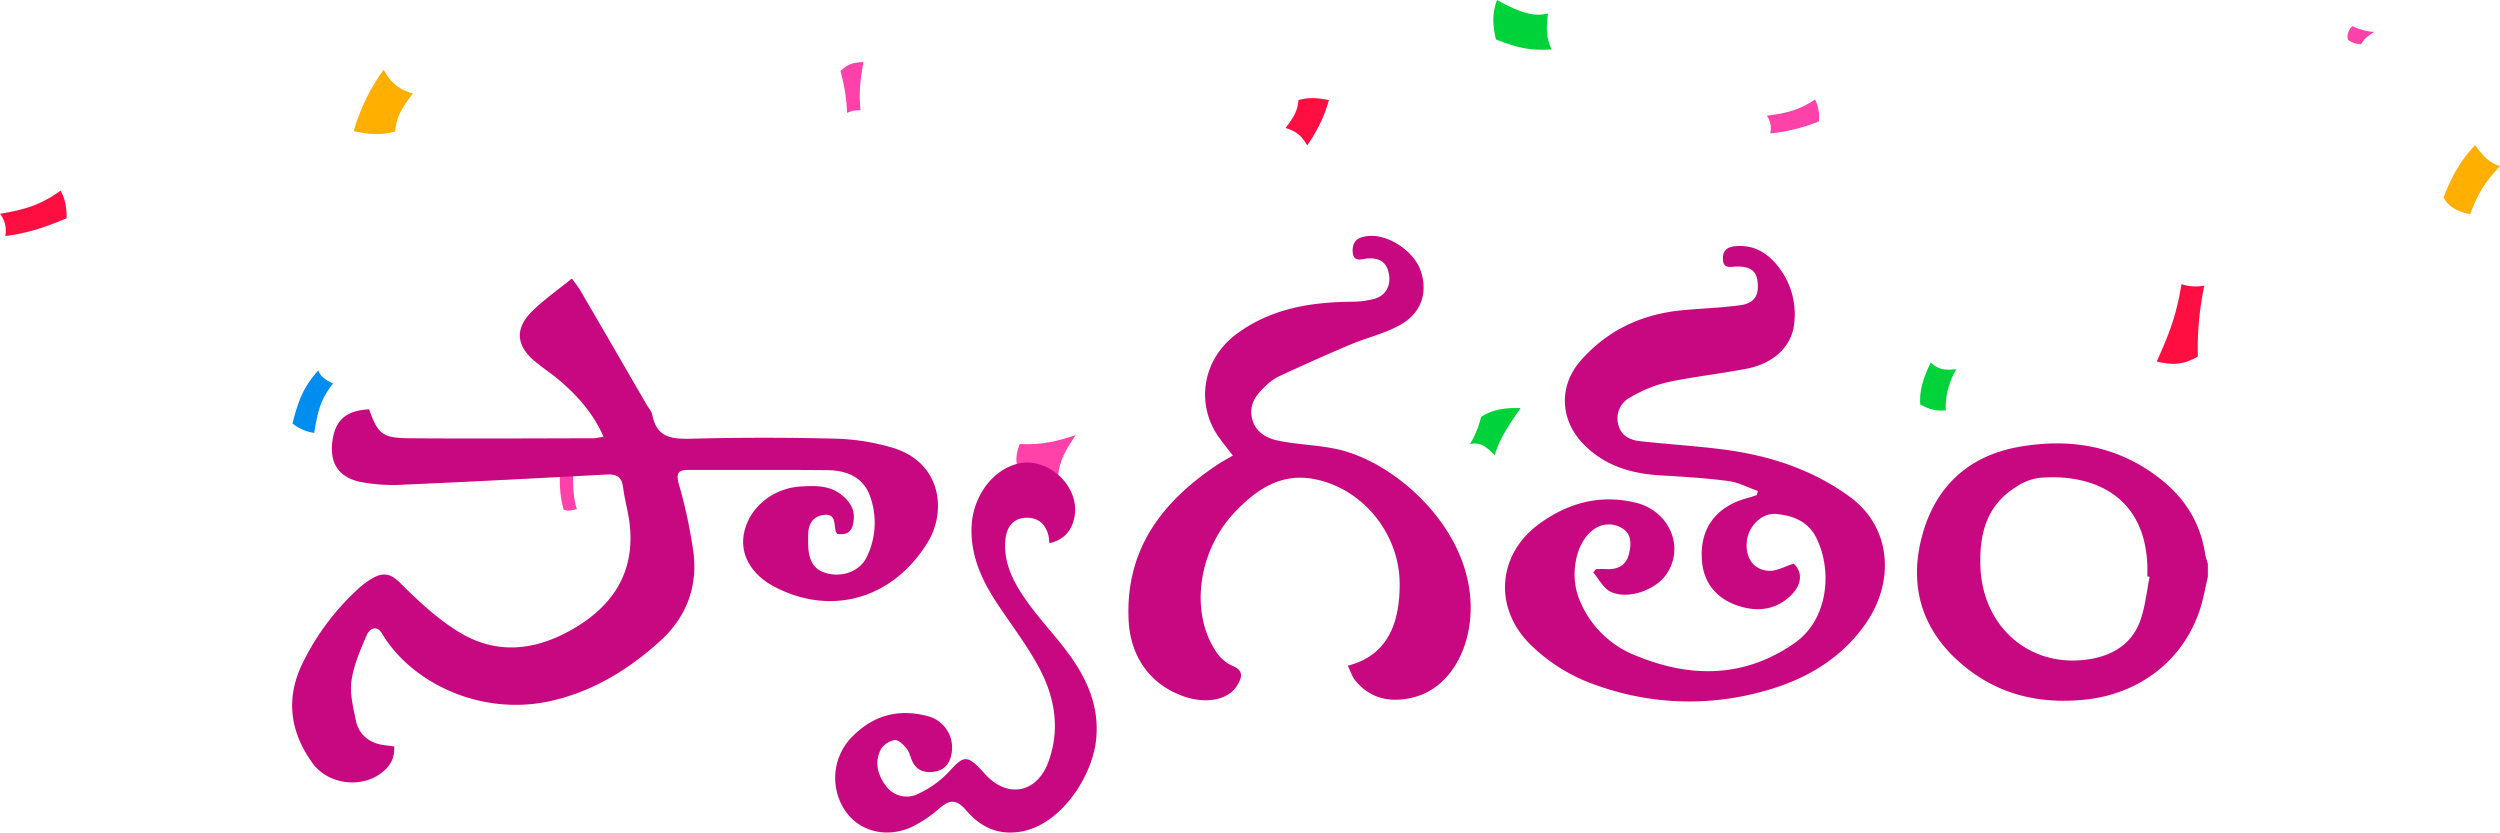 <svg xmlns="http://www.w3.org/2000/svg" width="884" height="294.384" viewBox="0 0 884 294.384">
  <g id="Group_66181" data-name="Group 66181" transform="translate(-172 -6131.057)">
    <g id="Group_66179" data-name="Group 66179" transform="translate(134 6027.327)">
      <g id="Group_64214" data-name="Group 64214" transform="translate(38 103.73)">
        <path id="Path_73059" data-name="Path 73059" d="M68.181,234.337a9.728,9.728,0,0,1,1.868,7.9c8.656-1.233,14-3.107,21.7-6.334.051-5.085-1.106-7.863-2.135-9.757C82.348,231.357,76.8,232.876,68.181,234.337Z" transform="translate(-68.181 -158.743)" fill="#ff0e41"/>
        <path id="Path_73060" data-name="Path 73060" d="M1956.125,209.476c1.66,3.279,4.444,4.778,9.357,6.02,2.834-7.483,5.358-11.562,10.622-17.078-3.536-1.1-5.555-2.97-8.837-7.405C1961.966,196.676,1959.047,202.017,1956.125,209.476Z" transform="translate(-1092.103 -139.689)" fill="#ffaf00"/>
        <path id="Path_73061" data-name="Path 73061" d="M725.656,126.846c-3.5.113-5.395.571-8.13,3.161a63.5,63.5,0,0,1,2.359,14.8,9.467,9.467,0,0,1,4.737-.9C724.039,137.367,724.512,133.281,725.656,126.846Z" transform="translate(-420.352 -104.888)" fill="#ff41aa"/>
        <path id="Path_73062" data-name="Path 73062" d="M352.05,132.774a69.124,69.124,0,0,0-10.568,21.7c6.419,1.466,10.7,1.238,14.674.1.312-5.115,2.463-8.479,6.249-13.4C356.979,139.5,354.623,137.287,352.05,132.774Z" transform="translate(-216.405 -108.103)" fill="#ffaf00"/>
        <path id="Path_73063" data-name="Path 73063" d="M1734.526,325.791c5.749,1.266,9.033,1.306,14.559-1.781a106.765,106.765,0,0,1,2.289-25.092,15.9,15.9,0,0,1-8.092-.5C1741.522,309.314,1739.056,315.778,1734.526,325.791Z" transform="translate(-971.92 -197.942)" fill="#ff0e41"/>
        <path id="Path_73064" data-name="Path 73064" d="M1221.842,394.171c-4.589-.131-9.594.156-13.979,3.146a33.928,33.928,0,0,1-3.908,9.587c3.328-.724,5.385.423,8.721,3.935C1214.306,405.211,1217.483,400.507,1221.842,394.171Z" transform="translate(-684.165 -249.858)" fill="#00d339"/>
        <path id="Path_73065" data-name="Path 73065" d="M1069.077,171.369a50.755,50.755,0,0,0,7.687-15.978c-4.72-1.058-7.864-.874-10.781-.021-.212,3.763-1.78,6.239-4.544,9.869C1065.43,166.448,1067.17,168.062,1069.077,171.369Z" transform="translate(-606.872 -119.975)" fill="#ff0e41"/>
        <path id="Path_73066" data-name="Path 73066" d="M1555.482,358.983c-2.57,5.337-4.085,9.881-3.7,14.814,3.448,1.911,5.98,2.41,9.019,2.077a26.064,26.064,0,0,1,3.768-14.554C1560.509,361.782,1558.062,361.444,1555.482,358.983Z" transform="translate(-872.776 -230.787)" fill="#00d339"/>
        <path id="Path_73067" data-name="Path 73067" d="M1241.308,83.614c-4.2,1.077-8.851.425-18.039-4.747-1.567,4.29-1.753,8.437-.355,13.965,7.366,2.9,11.988,4.03,19.655,3.515C1240.632,92.083,1240.61,89.158,1241.308,83.614Z" transform="translate(-693.936 -78.867)" fill="#00d339"/>
        <path id="Path_73068" data-name="Path 73068" d="M502.1,454.156c1.469.61,2.687.319,4.664-.223-1.349-4.269-1.506-9.2-1.156-14.935a6.8,6.8,0,0,1-4.4-.45A36.929,36.929,0,0,0,502.1,454.156Z" transform="translate(-302.796 -273.939)" fill="#ff41aa"/>
        <path id="Path_73069" data-name="Path 73069" d="M854.665,418.247c-1.854,4.546-1.593,7.912,1.086,12.582,5.113.841,8.911.747,12.448-1.072.51-5.5,2.417-9,6.229-14.636C867.133,417.408,862.552,418.6,854.665,418.247Z" transform="translate(-494.081 -261.233)" fill="#ff41aa"/>
        <path id="Path_73070" data-name="Path 73070" d="M301.853,387.2c1.271-8.014,2.4-12.058,6.665-17.467-2.922-1.364-4.523-2.653-5.231-4.618-5,5.53-7.012,10.364-9.109,18.751A15.975,15.975,0,0,0,301.853,387.2Z" transform="translate(-190.75 -234.115)" fill="#008df0"/>
        <path id="Path_73071" data-name="Path 73071" d="M1433.3,161.475a7.639,7.639,0,0,1,1.2,6.259,61.649,61.649,0,0,0,17.23-4.254,14.6,14.6,0,0,0-1.353-7.725C1444.513,159.6,1440.114,160.613,1433.3,161.475Z" transform="translate(-808.551 -120.567)" fill="#ff41aa"/>
        <path id="Path_73072" data-name="Path 73072" d="M1883.78,99.053a5.044,5.044,0,0,0-1.634,4.769,7.618,7.618,0,0,0,4.717,1.617c1.075-1.927,2.335-2.894,4.637-4.338A19.9,19.9,0,0,1,1883.78,99.053Z" transform="translate(-1051.951 -89.815)" fill="#ff41aa"/>
      </g>
    </g>
    <g id="Group_66186" data-name="Group 66186" transform="translate(882.018 5813.705)">
      <path id="Path_76177" data-name="Path 76177" d="M105.824,525.815c-.85,3.617-1.488,7.3-2.586,10.84-5.732,18.49-21.433,30.525-40.716,32.564-17.2,1.818-32.383-2.209-45.136-13.794C4.088,543.343.17,527.945,4.886,510.913,9.7,493.536,21.528,482.85,39.427,479.78c17.682-3.033,34.251-.333,48.931,10.882,9.159,7,14.877,15.891,16.547,27.345a21.711,21.711,0,0,0,.919,3.093Zm-20.594,0-.8-.155c0-1.256.036-2.513-.006-3.769-.8-24.462-18.8-32.71-38.139-31.09a19.447,19.447,0,0,0-8.2,3.156c-10.517,6.568-13.111,16.543-12.677,28.375.784,21.381,17.757,36.052,38.768,32.565,8.41-1.4,15.084-5.681,17.913-14.066C83.711,536.022,84.219,530.834,85.229,525.816Z" transform="translate(-35.143 -4.489)" fill="#c80880"/>
      <path id="Path_76178" data-name="Path 76178" d="M-414.006,507.068a7.191,7.191,0,0,1-.543-1.109c-.595-2.416.119-6.029-3.968-5.623-3.809.379-5.668,3-5.723,6.829-.016,1.1-.026,2.2-.018,3.3.046,6.1,2.085,9.343,6.622,10.535,5.633,1.48,11.719-.77,14.095-5.767a27.531,27.531,0,0,0,1.191-21.449c-2.4-6.806-8.311-9.186-14.984-9.259-16.328-.177-32.658-.012-48.988-.091-3.887-.019-4.752,1.027-3.644,5.065a172.609,172.609,0,0,1,5.163,24.283c1.528,12.313-2.731,22.983-11.927,31.283-10.811,9.759-22.9,17.258-37.342,20.8-25.563,6.275-50.6-6.261-60.816-23.5-1.987-3.353-4.517-1.659-5.421.425-2.266,5.218-4.614,10.627-5.425,16.179-.655,4.485.591,9.35,1.525,13.938,1.07,5.251,4.857,8.23,10.238,8.875,1.053.127,2.1.273,3.325.433.323,4.41-1.707,7.38-4.892,9.659-7.369,5.274-18.711,3.576-24-3.787-7.969-11.085-9.57-22.927-3.429-35.424a87.664,87.664,0,0,1,19.638-26.206,28.436,28.436,0,0,1,4.889-3.648c3.589-2.08,6.344-1.987,9.806,1.476,6.377,6.378,13.149,12.713,20.775,17.412,13.932,8.583,28.22,6.481,41.754-1.8,15.153-9.266,21.584-22.6,18.1-40.314-.6-3.067-1.337-6.12-1.729-9.215-.463-3.651-2.546-4.481-5.861-4.3-23.8,1.268-47.592,2.543-71.4,3.567a61.105,61.105,0,0,1-15.854-1.011c-7.64-1.717-10.6-6.767-9.64-14.259.965-7.546,4.789-10.892,12.988-11.363,3.143,8.771,4.65,10.161,14.185,10.238,21.821.176,43.644.042,65.467,0a20.949,20.949,0,0,0,3.212-.59c-3.479-7.966-8.783-13.98-14.907-19.323-2.948-2.572-6.241-4.743-9.271-7.227-6.653-5.454-7.258-11.566-1.153-17.656,4.162-4.152,9.084-7.544,14.172-11.687,1.352,1.908,2.307,3.059,3.049,4.332q11.711,20.112,23.362,40.257c.709,1.222,1.783,2.38,2.035,3.693,1.544,8.062,6.971,8.542,13.869,8.362q25.654-.674,51.337,0a78.182,78.182,0,0,1,19.373,3.087c17.6,5.041,19.6,22.412,12.811,33.508-12.111,19.8-33.742,26.377-54.064,15.834-8.252-4.282-12.209-11.274-11.022-18.418,1.546-9.3,10.007-16.509,20.191-17.115,5.2-.309,10.373-.471,14.734,3.242,2.656,2.261,4.344,4.8,3.98,8.521C-408.493,505.619-409.85,507.7-414.006,507.068Z" transform="translate(0 -0.923)" fill="#c80880"/>
      <path id="Path_76179" data-name="Path 76179" d="M-119.415,518.8c1.234,0,2.472-.054,3.7.009,3.92.2,6.889-1.292,7.886-5.2.873-3.421,1.119-7.237-2.448-9.31a9,9,0,0,0-10.558.937c-5.822,4.586-7.886,15.644-4.629,23.969a35.258,35.258,0,0,0,20.015,20.149c19.385,8.043,38.58,7.988,56.312-4.467,11.8-8.293,13.355-25.429,7.654-37.033-2.872-5.846-8.223-8.008-14.243-8.539-5.2-.458-10.032,4.457-10.422,10.08-.4,5.707,2.627,9.88,8.087,10.015,2.622.066,5.285-1.515,8.521-2.539,2.974,2.746,3.137,6.964-.642,10.87-5.264,5.441-11.849,6.287-18.645,4.155-7.467-2.344-12.345-7.64-13.109-15.6C-83.063,504.55-77,496.5-65.5,493.564c1-.255,1.97-.64,2.953-.964q.161-.715.321-1.432c-3.475-1.21-6.87-3.037-10.442-3.506-7.9-1.036-15.88-1.53-23.843-1.985-10.684-.611-20.329-3.52-27.855-11.607-7.912-8.5-8.131-20.283-.515-28.958,9.588-10.923,21.833-16.521,36.145-17.855,6.7-.625,13.457-.851,20.125-1.729,5.045-.663,6.791-3.3,6.338-8.072-.39-4.121-2.55-5.745-7.581-5.625-2.145.052-4.642.89-4.714-2.706-.065-3.276,1.811-4.309,4.728-4.524,6.241-.459,10.926,2.338,14.639,6.986a27.237,27.237,0,0,1,5.858,20.276c-.765,7.969-7.05,14.18-16.786,16.076-9.362,1.823-18.893,2.815-28.212,4.815a47.018,47.018,0,0,0-12.908,5.293,8.328,8.328,0,0,0-4.335,9.589c.939,3.955,4.063,5.524,7.637,5.923,9.642,1.077,19.343,1.661,28.965,2.876,16.372,2.068,31.779,6.947,45.3,16.816C-14.951,504.009-13.7,523.206-24.1,538.1c-9.445,13.532-23.308,20.833-38.878,24.616a96.884,96.884,0,0,1-55.975-2.724,61.683,61.683,0,0,1-24.162-14.984c-12.715-13.067-10.959-31.788,3.857-42.4,10.215-7.316,21.391-10.254,33.708-7.329,12.212,2.9,17.65,15.963,10.879,25.524-3.946,5.571-13.788,8.933-19.719,5.95-2.514-1.265-4.052-4.475-6.033-6.8Z" transform="translate(-26.232 -0.219)" fill="#c80880"/>
      <path id="Path_76180" data-name="Path 76180" d="M-255.985,478.438c-1.848-2.4-3.429-4.327-4.875-6.351-8.579-12.01-5.714-27.828,6.138-36.613,12.24-9.074,26.193-11.279,40.845-11.436a30.78,30.78,0,0,0,7.888-1.014c4.076-1.138,5.92-4.626,5.182-8.744s-3.141-5.729-7.3-5.558c-2.081.086-5.457,1.8-5.534-2.674-.069-3.989,2.623-5.026,5.838-5.269,6.9-.522,15.732,5.4,18.126,12.047,2.755,7.646.517,15.121-7.084,19.385-5.5,3.088-11.906,4.532-17.778,7.016-8.621,3.646-17.161,7.488-25.651,11.432a19.666,19.666,0,0,0-4.795,3.749c-3.238,3.041-5.431,6.577-4.135,11.276,1.3,4.723,5.275,6.7,9.39,7.534,6.881,1.389,14.036,1.48,20.87,3.023,21.644,4.884,49.571,30.449,46.769,60.1-1.25,13.221-8.5,24.512-19.718,27.508-7.88,2.1-15.324.9-20.879-5.848-1.19-1.444-1.75-3.408-2.666-5.267,12.925-3.286,18.435-13.362,18.345-29.108-.1-17.544-13.026-33.437-29.9-36.809-11.863-2.372-20.445,3.346-28.186,11.4-13.016,13.539-16.25,35.294-6.956,49.348a13.773,13.773,0,0,0,5.779,5.188c4.3,1.7,3.491,4.164,1.833,6.933-2.954,4.932-10.286,6.588-17.909,4.227-12.324-3.817-19.894-13.875-20.51-27.342-1.144-25.021,11.878-41.932,31.55-55C-259.747,480.537-258.084,479.668-255.985,478.438Z" transform="translate(-18.087)" fill="#c80880"/>
      <path id="Path_76181" data-name="Path 76181" d="M-327.22,514.353a23.438,23.438,0,0,0-.287-2.571c-1.05-4.508-4-6.735-8.442-6.414-3.93.285-6.363,3.092-6.8,7.61-.83,8.588,3.087,15.588,7.747,22.14,3.99,5.61,8.72,10.686,12.954,16.13,7.4,9.509,12.624,19.771,11.377,32.411-1.3,13.152-12.669,30.8-27.385,32.774-8.019,1.074-13.853-2.116-18.6-7.668-3.232-3.776-5.691-3.92-9.318-.779a44.287,44.287,0,0,1-9.682,6.568c-8.661,4.136-18.2,1.909-23.287-4.966a20.7,20.7,0,0,1,1.234-26.018c7.446-8.065,16.583-10.935,27.311-8.133a11.492,11.492,0,0,1,8.5,13.737c-.706,3.432-2.7,5.55-6.311,6-3.51.433-6.16-.658-7.614-4.046-.618-1.439-.95-3.116-1.915-4.259-1.1-1.305-2.907-3.116-4.154-2.938a7.384,7.384,0,0,0-4.946,3.338c-2.344,4.663-1.014,9.291,2.062,13.176a9,9,0,0,0,11.158,2.515,35.213,35.213,0,0,0,11.139-8.078c4.766-5.282,6.123-5.708,11.087-.489.541.568,1.044,1.173,1.578,1.748,7.945,8.56,18.29,6.5,22.3-4.607,4.421-12.25,1.97-23.921-4.231-34.8-4.1-7.2-9.12-13.888-13.735-20.8-5.484-8.214-9.559-16.915-9.261-27.1.319-10.883,7.358-20.508,16.506-22.651,10.605-2.485,21.944,8.121,19.9,18.826C-319.2,509.556-321.7,513.075-327.22,514.353Z" transform="translate(-11.745 -4.903)" fill="#c80880"/>
    </g>
  </g>
</svg>
